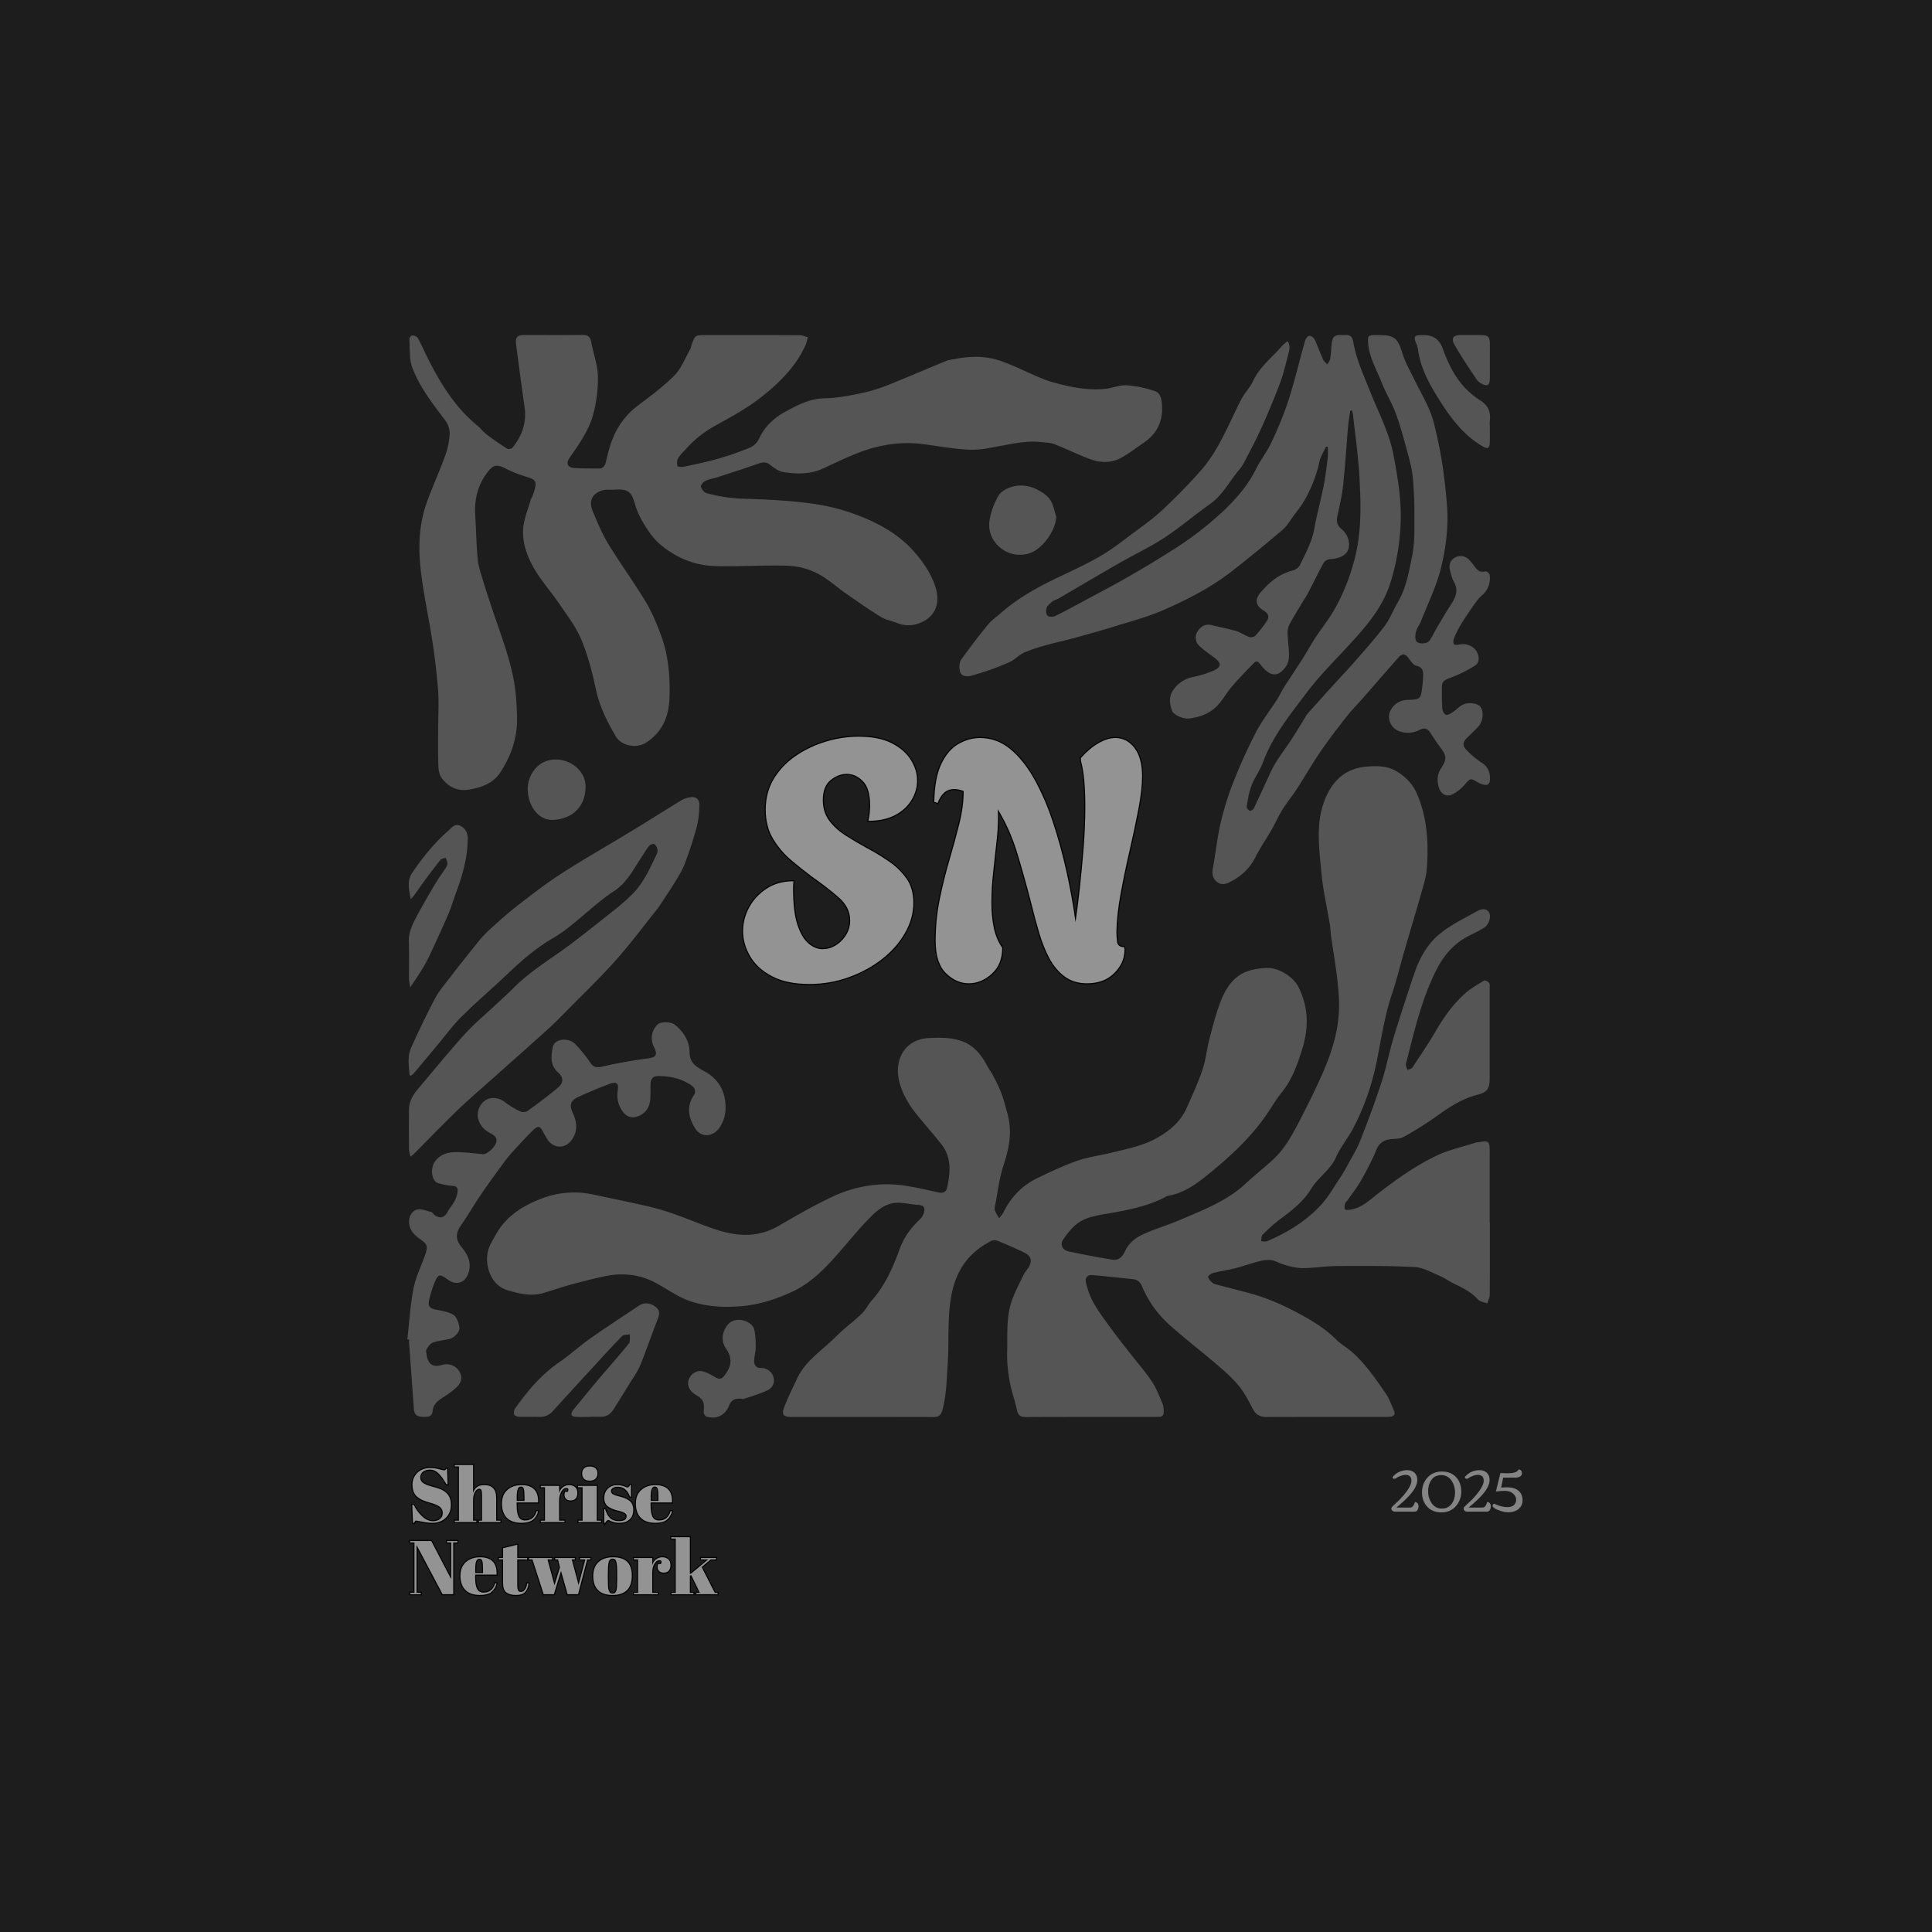 <svg xmlns="http://www.w3.org/2000/svg" version="1.1" xmlns:xlink="http://www.w3.org/1999/xlink" width="1500" height="1500" viewBox="0 0 1500 1500"><rect width="1500" height="1500" x="0" y="0" id="background" stroke="transparent" fill="#1d1d1d"></rect><svg xml:space="preserve" width="1000" height="1000" data-version="2" data-id="lg_N0FqQDGMEjMeksYB1i" viewBox="0 0 540 610" x="250" y="250"><rect width="100%" height="100%" fill="transparent"></rect><path fill="none" stroke="#000000" d="M17.608 567.96q1.8 0 3.19-.98 1.39-.97 1.39-2.93 0-1.96-1.5-3.01-1.49-1.04-4.25-1.81-2.75-.78-3.99-1.35-1.24-.58-2.36-1.52-2.23-1.87-2.23-5.79 0-3.21 2.28-5.51 2.29-2.3 6.25-2.3 1.91 0 3.98.55 2.07.56 2.57.56.51 0 .9-.72h.4l.25 7.27h-.58q-1.72-3.13-3.61-5.02-1.89-1.89-4.11-1.89-2.21 0-3.44 1.03-1.22 1.02-1.22 2.73t1.46 2.63q1.46.92 3.58 1.5 2.12.57 2.79.79.67.21 1.66.59.99.38 1.62.79.63.42 1.33 1.05.7.63 1.1 1.38.97 1.73.97 4.11 0 3.89-2.43 6.24-2.43 2.36-6.39 2.36-2.05 0-4.7-.54-2.65-.54-2.93-.54-.51 0-.98 1.08h-.5l-.36-8.57h.61q1.59 3.14 4.05 5.48 2.47 2.34 5.2 2.34ZM27.868 542v-.65h8.68v13.18q.58-1.66 1.76-2.67 1.19-1 3.6-1 5.58 0 5.58 6.01v10.83h2.02v.65h-10.19v-.65h1.48V556q0-2.16-.29-2.79-.29-.63-1.04-.63-1.16 0-2.04 1.52-.88 1.51-.88 3.67v9.93h1.55v.65h-10.23v-.65h1.98V542zm31.65 26.71q-4.65 0-6.97-2.39-2.32-2.4-2.32-6.66 0-4.27 2.61-6.54 2.61-2.26 6.64-2.26 8.17 0 7.85 8.2h-10.15v1.41q0 3.53.9 5.33.9 1.8 3.13 1.8 4.18 0 5.47-4.47l.65.11q-.68 2.59-2.47 4.03-1.78 1.44-5.34 1.44zm-2.31-12.13v1.76h3.71v-1.76q0-2.92-.34-3.98t-1.37-1.06q-1.02 0-1.51 1.13-.49 1.14-.49 3.91zm23.44-4.36q-1.33 0-2.34 1.73-1.01 1.73-1.01 4.11v9.64h2.56v.65h-11.23v-.65h1.98v-15.84h-1.98v-.64h8.67v3.45q.47-1.83 1.8-2.82 1.33-.99 3.03-.99 1.69 0 2.75.95t1.06 2.7q0 1.75-.79 2.68-.79.94-2.43.94-1.64 0-2.41-1.08-.78-1.08-.2-2.99h1.3q.9-1.84-.76-1.84Zm11.09-3.49q-1.91 0-2.72-.97-.81-.97-.81-2.41 0-1.44.88-2.38.88-.93 2.68-.93 1.8 0 2.74.84.94.85.94 2.41 0 1.57-.9 2.51-.9.93-2.81.93Zm-5.44 3.13v-.64h8.82v16.48h2.02v.65h-10.69v-.65h1.98v-15.84zm12.82 16.85h-.43v-6.44h.43q.93 3.13 2.52 4.39 1.58 1.26 3.96 1.26 3.67 0 3.67-2.34 0-1.01-.9-1.51-1.4-.79-3.6-1.23-2.45-.64-4.1-1.72-1.98-1.3-1.98-4.11 0-2.81 1.72-4.48 1.73-1.67 4.61-1.67 1.77 0 3.64.82.68.29 1.04.29t.61-.25q.26-.25.62-.94h.39v5.51h-.43q-1.84-4.68-5.69-4.68-1.69 0-2.52.6-.83.59-.83 1.49 0 .54.26.85.25.3.39.45.15.14.47.3.32.16.54.25.22.09.67.24.45.14.66.18 2.45.61 3.53 1.06 1.08.45 2.05 1.1 1.98 1.37 1.98 4.41t-1.8 4.61q-1.8 1.56-4.93 1.56-2.23 0-4.32-1.04-.43-.29-.68-.29-.8 0-1.55 1.33zm23.83 0q-4.64 0-6.97-2.39-2.32-2.4-2.32-6.66 0-4.27 2.61-6.54 2.61-2.26 6.64-2.26 8.18 0 7.85 8.2h-10.15v1.41q0 3.53.9 5.33.9 1.8 3.13 1.8 4.18 0 5.47-4.47l.65.11q-.68 2.59-2.46 4.03-1.79 1.44-5.35 1.44zm-2.3-12.13v1.76h3.7v-1.76q0-2.92-.34-3.98t-1.37-1.06q-1.02 0-1.51 1.13-.48 1.14-.48 3.91zm-91.52 21.43h-1.98v24.51h-5.04l-12.34-23.29v22.61h1.98v.68h-4.94v-.68h1.98v-23.83h-1.98v-.69h9.94l9.43 18.08v-17.39h-1.98v-.69h4.93zm10.73 24.87q-4.64 0-6.96-2.39-2.33-2.39-2.33-6.66t2.61-6.53q2.61-2.27 6.65-2.27 8.17 0 7.84 8.21h-10.15v1.4q0 3.53.9 5.33.9 1.8 3.13 1.8 4.18 0 5.48-4.47l.64.11q-.68 2.59-2.46 4.03-1.78 1.44-5.35 1.44zm-2.3-12.13v1.77h3.71v-1.77q0-2.91-.35-3.98-.34-1.06-1.36-1.06-1.03 0-1.52 1.14-.48 1.13-.48 3.9zm13.21 6.63v-11.34h-1.98v-.65h1.98v-4.65l6.7-1.65v6.3h4.68v.65h-4.68v12.13q0 1.69.34 2.48t1.42.79q1.08 0 1.89-1.08.81-1.08 1.06-2.95l.61.07q-.28 2.49-1.58 3.95-1.3 1.45-4.28 1.45-2.99 0-4.58-1.18-1.58-1.19-1.58-4.32Zm26.03-11.34h-1.33v-.65h9.28v.65h-1.47l3.24 12.13 3.2-12.13h-2.48v-.65h4.86v.65h-1.51l-4.32 16.48h-4.94l-3.13-11.05-3.38 11.05h-4.83l-5.32-16.48h-1.62v-.65h10.9v.65h-2.16l3.32 12.24 2.59-8.43zm28.01 9.39v-3.06q0-3.49-.38-5.09-.38-1.6-1.75-1.6-.79 0-1.28.45-.48.45-.7 1.49-.32 1.62-.32 4.93v2.81q0 3.92.23 4.72.24.79.49 1.29.39.87 1.55.87 1.4 0 1.83-1.62.33-1.16.33-5.19Zm-2.24 7.45q-4.5 0-6.8-2.3t-2.3-6.61q0-4.3 2.46-6.62 2.47-2.32 6.93-2.32 4.47 0 6.66 2.14 2.2 2.14 2.2 6.53 0 9.18-9.15 9.18zm22.18-16.48q-1.33 0-2.34 1.72-1.01 1.73-1.01 4.11v9.65h2.56v.64h-11.23v-.64h1.98v-15.84h-1.98v-.65h8.67v3.45q.47-1.83 1.8-2.82 1.33-.99 3.03-.99 1.69 0 2.75.95 1.06.96 1.06 2.7 0 1.75-.79 2.68-.79.94-2.43.94-1.64 0-2.41-1.08-.78-1.08-.2-2.99h1.3q.9-1.83-.76-1.83Zm27.58 16.12h-10.01v-.64h1.65l-4.06-8.36-.69.18v8.18h1.66v.64h-10.33v-.64h1.98v-25.71h-2.13v-.65h8.82v17.46l.58-.21 8.1-6.73h-3.39v-.65h7.1v.65h-2.52l-4.29 3.63 6.23 12.21h1.3z" paint-order="stroke"></path><path fill="#939393" d="M17.608 567.96q1.8 0 3.19-.98 1.39-.97 1.39-2.93 0-1.96-1.5-3.01-1.49-1.04-4.25-1.81-2.75-.78-3.99-1.35-1.24-.58-2.36-1.52-2.23-1.87-2.23-5.79 0-3.21 2.28-5.51 2.29-2.3 6.25-2.3 1.91 0 3.98.55 2.07.56 2.57.56.51 0 .9-.72h.4l.25 7.27h-.58q-1.72-3.13-3.61-5.02-1.89-1.89-4.11-1.89-2.21 0-3.44 1.03-1.22 1.02-1.22 2.73t1.46 2.63q1.46.92 3.58 1.5 2.12.57 2.79.79.67.21 1.66.59.99.38 1.62.79.63.42 1.33 1.05.7.63 1.1 1.38.97 1.73.97 4.11 0 3.89-2.43 6.24-2.43 2.36-6.39 2.36-2.05 0-4.7-.54-2.65-.54-2.93-.54-.51 0-.98 1.08h-.5l-.36-8.57h.61q1.59 3.14 4.05 5.48 2.47 2.34 5.2 2.34" paint-order="stroke"></path><rect width="18.29" height="25.95" x="-9.14" y="-12.97" fill="none" rx="0" ry="0" transform="translate(17.4 556.24)"></rect><path fill="#939393" d="M27.868 542v-.65h8.68v13.18q.58-1.66 1.76-2.67 1.19-1 3.6-1 5.58 0 5.58 6.01v10.83h2.02v.65h-10.19v-.65h1.48V556q0-2.16-.29-2.79-.29-.63-1.04-.63-1.16 0-2.04 1.52-.88 1.51-.88 3.67v9.93h1.55v.65h-10.23v-.65h1.98V542z" paint-order="stroke"></path><rect width="21.64" height="27" x="-10.82" y="-13.5" fill="none" rx="0" ry="0" transform="translate(39.19 555.35)"></rect><path fill="#939393" d="M59.518 568.71q-4.65 0-6.97-2.39-2.32-2.4-2.32-6.66 0-4.27 2.61-6.54 2.61-2.26 6.64-2.26 8.17 0 7.85 8.2h-10.15v1.41q0 3.53.9 5.33.9 1.8 3.13 1.8 4.18 0 5.47-4.47l.65.11q-.68 2.59-2.47 4.03-1.78 1.44-5.34 1.44m-2.31-12.13v1.76h3.71v-1.76q0-2.92-.34-3.98t-1.37-1.06q-1.02 0-1.51 1.13-.49 1.14-.49 3.91" paint-order="stroke"></path><rect width="17.2" height="17.85" x="-8.6" y="-8.93" fill="none" rx="0" ry="0" transform="translate(59.33 560.28)"></rect><path fill="#939393" d="M80.648 552.22q-1.33 0-2.34 1.73-1.01 1.73-1.01 4.11v9.64h2.56v.65h-11.23v-.65h1.98v-15.84h-1.98v-.64h8.67v3.45q.47-1.83 1.8-2.82 1.33-.99 3.03-.99 1.69 0 2.75.95t1.06 2.7q0 1.75-.79 2.68-.79.94-2.43.94-1.64 0-2.41-1.08-.78-1.08-.2-2.99h1.3q.9-1.84-.76-1.84" paint-order="stroke"></path><rect width="17.31" height="17.49" x="-8.65" y="-8.74" fill="none" rx="0" ry="0" transform="translate(77.78 560.1)"></rect><path fill="#939393" d="M91.738 548.73q-1.91 0-2.72-.97-.81-.97-.81-2.41 0-1.44.88-2.38.88-.93 2.68-.93 1.8 0 2.74.84.94.85.94 2.41 0 1.57-.9 2.51-.9.93-2.81.93m-5.44 3.13v-.64h8.82v16.48h2.02v.65h-10.69v-.65h1.98v-15.84z" paint-order="stroke"></path><rect width="10.84" height="26.31" x="-5.42" y="-13.15" fill="none" rx="0" ry="0" transform="translate(92.22 555.7)"></rect><path fill="#939393" d="M99.118 568.71h-.43v-6.44h.43q.93 3.13 2.52 4.39 1.58 1.26 3.96 1.26 3.67 0 3.67-2.34 0-1.01-.9-1.51-1.4-.79-3.6-1.23-2.45-.64-4.1-1.72-1.98-1.3-1.98-4.11 0-2.81 1.72-4.48 1.73-1.67 4.61-1.67 1.77 0 3.64.82.68.29 1.04.29t.61-.25q.26-.25.62-.94h.39v5.51h-.43q-1.84-4.68-5.69-4.68-1.69 0-2.52.6-.83.59-.83 1.49 0 .54.26.85.25.3.39.45.15.14.47.3.32.16.54.25.22.09.67.24.45.14.66.18 2.45.61 3.53 1.06 1.08.45 2.05 1.1 1.98 1.37 1.98 4.41t-1.8 4.61q-1.8 1.56-4.93 1.56-2.23 0-4.32-1.04-.43-.29-.68-.29-.8 0-1.55 1.33" paint-order="stroke"></path><rect width="13.71" height="17.93" x="-6.86" y="-8.96" fill="none" rx="0" ry="0" transform="translate(106.04 560.25)"></rect><path fill="#939393" d="M122.948 568.71q-4.64 0-6.97-2.39-2.32-2.4-2.32-6.66 0-4.27 2.61-6.54 2.61-2.26 6.64-2.26 8.18 0 7.85 8.2h-10.15v1.41q0 3.53.9 5.33.9 1.8 3.13 1.8 4.18 0 5.47-4.47l.65.11q-.68 2.59-2.46 4.03-1.79 1.44-5.35 1.44m-2.3-12.13v1.76h3.7v-1.76q0-2.92-.34-3.98t-1.37-1.06q-1.02 0-1.51 1.13-.48 1.14-.48 3.91" paint-order="stroke"></path><rect width="17.2" height="17.85" x="-8.6" y="-8.93" fill="none" rx="0" ry="0" transform="translate(122.76 560.28)"></rect><path fill="#939393" d="M29.128 578.01h-1.98v24.51h-5.04l-12.34-23.29v22.61h1.98v.68h-4.94v-.68h1.98v-23.83h-1.98v-.69h9.94l9.43 18.08v-17.39h-1.98v-.69h4.93z" paint-order="stroke"></path><rect width="22.32" height="25.2" x="-11.16" y="-12.6" fill="none" rx="0" ry="0" transform="translate(18.47 590.42)"></rect><path fill="#939393" d="M39.858 602.88q-4.64 0-6.96-2.39-2.33-2.39-2.33-6.66t2.61-6.53q2.61-2.27 6.65-2.27 8.17 0 7.84 8.21h-10.15v1.4q0 3.53.9 5.33.9 1.8 3.13 1.8 4.18 0 5.48-4.47l.64.11q-.68 2.59-2.46 4.03-1.78 1.44-5.35 1.44m-2.3-12.13v1.77h3.71v-1.77q0-2.91-.35-3.98-.34-1.06-1.36-1.06-1.03 0-1.52 1.14-.48 1.13-.48 3.9" paint-order="stroke"></path><rect width="17.2" height="17.85" x="-8.6" y="-8.93" fill="none" rx="0" ry="0" transform="translate(39.67 594.46)"></rect><path fill="#939393" d="M50.768 597.38v-11.34h-1.98v-.65h1.98v-4.65l6.7-1.65v6.3h4.68v.65h-4.68v12.13q0 1.69.34 2.48t1.42.79q1.08 0 1.89-1.08.81-1.08 1.06-2.95l.61.07q-.28 2.49-1.58 3.95-1.3 1.45-4.28 1.45-2.99 0-4.58-1.18-1.58-1.19-1.58-4.32" paint-order="stroke"></path><rect width="14" height="23.79" x="-7" y="-11.89" fill="none" rx="0" ry="0" transform="translate(56.29 591.49)"></rect><path fill="#939393" d="M76.798 586.04h-1.33v-.65h9.28v.65h-1.47l3.24 12.13 3.2-12.13h-2.48v-.65h4.86v.65h-1.51l-4.32 16.48h-4.94l-3.13-11.05-3.38 11.05h-4.83l-5.32-16.48h-1.62v-.65h10.9v.65h-2.16l3.32 12.24 2.59-8.43z" paint-order="stroke"></path><rect width="29.05" height="17.13" x="-14.53" y="-8.56" fill="none" rx="0" ry="0" transform="translate(78.07 594.46)"></rect><path fill="#939393" d="M104.808 595.43v-3.06q0-3.49-.38-5.09-.38-1.6-1.75-1.6-.79 0-1.28.45-.48.45-.7 1.49-.32 1.62-.32 4.93v2.81q0 3.92.23 4.72.24.79.49 1.29.39.87 1.55.87 1.4 0 1.83-1.62.33-1.16.33-5.19m-2.24 7.45q-4.5 0-6.8-2.3t-2.3-6.61q0-4.3 2.46-6.62 2.47-2.32 6.93-2.32 4.47 0 6.66 2.14 2.2 2.14 2.2 6.53 0 9.18-9.15 9.18" paint-order="stroke"></path><rect width="18.25" height="17.85" x="-9.13" y="-8.93" fill="none" rx="0" ry="0" transform="translate(103.1 594.46)"></rect><path fill="#939393" d="M124.748 586.4q-1.33 0-2.34 1.72-1.01 1.73-1.01 4.11v9.65h2.56v.64h-11.23v-.64h1.98v-15.84h-1.98v-.65h8.67v3.45q.47-1.83 1.8-2.82 1.33-.99 3.03-.99 1.69 0 2.75.95 1.06.96 1.06 2.7 0 1.75-.79 2.68-.79.94-2.43.94-1.64 0-2.41-1.08-.78-1.08-.2-2.99h1.3q.9-1.83-.76-1.83" paint-order="stroke"></path><rect width="17.31" height="17.49" x="-8.65" y="-8.74" fill="none" rx="0" ry="0" transform="translate(121.88 594.27)"></rect><path fill="#939393" d="M152.328 602.52h-10.01v-.64h1.65l-4.06-8.36-.69.18v8.18h1.66v.64h-10.33v-.64h1.98v-25.71h-2.13v-.65h8.82v17.46l.58-.21 8.1-6.73h-3.39v-.65h7.1v.65h-2.52l-4.29 3.63 6.23 12.21h1.3z" paint-order="stroke"></path><rect width="21.93" height="27" x="-10.96" y="-13.5" fill="none" rx="0" ry="0" transform="translate(141.86 589.52)"></rect><path fill="#848484" d="M480.958 548.82q0-2.82-2.79-2.82-1.11 0-2.42.5-1.31.49-2.22 1.19-.29.17-.64.17-.35 0-.6-.17t-.25-.52q0-.35.51-.73 1.81-1.93 4.6-2.5.85-.17 1.78-.17 2.22 0 3.51 1.24 1.3 1.24 1.3 3.39 0 3.03-3.21 6.76-2.46 2.85-6.71 6.33h3.73q2.08 0 2.66-.01l.29-.01q1.13 0 1.85-1.84.21-.54.21-.75v-.01q.8 0 1.28.55.48.54.48 1.5 0 .97-.48 1.73-.49.77-1.28.77h-9.38q-.75 0-1.24-.41-.5-.4-.5-1.14 0-.35.44-.82.43-.47 1.37-1.31 4.46-3.96 6.6-7.67 1.11-1.92 1.11-3.25"></path><rect width="12.88" height="19.65" x="-6.44" y="-9.82" fill="none" rx="0" ry="0" transform="translate(478.38 554.1)"></rect><path fill="#848484" d="M495.368 561.97q2.11 0 3.48-1.08 1.37-1.07 2.06-2.8.7-1.73.7-3.7 0-3.31-1.76-5.79-1.75-2.48-4.78-2.48-3.02 0-4.62 2.22t-1.6 5.43q0 3.2 1.74 5.7 1.75 2.5 4.78 2.5m-.22 1.79q-4.45 0-6.92-2.91-2.27-2.67-2.27-6.55t2.37-6.77q1.6-1.94 4.17-2.73 1.29-.39 2.83-.39 3.03 0 5.1 1.29 2.06 1.29 3.1 3.45 1.04 2.15 1.04 4.63 0 3.95-2.38 6.83-2.61 3.15-7.04 3.15"></path><rect width="18.61" height="19.35" x="-9.3" y="-9.68" fill="none" rx="0" ry="0" transform="translate(495.76 554.59)"></rect><path fill="#848484" d="M515.198 548.82q0-2.82-2.8-2.82-1.1 0-2.41.5-1.32.49-2.23 1.19-.29.17-.64.17-.35 0-.6-.17t-.25-.52q0-.35.52-.73 1.8-1.93 4.6-2.5.84-.17 1.78-.17 2.21 0 3.51 1.24 1.3 1.24 1.3 3.39 0 3.03-3.22 6.76-2.45 2.85-6.71 6.33h3.73q2.09 0 2.67-.01l.29-.01q1.13 0 1.84-1.84.21-.54.21-.75v-.01q.81 0 1.29.55.48.54.48 1.5 0 .97-.49 1.73-.48.77-1.28.77h-9.37q-.75 0-1.24-.41-.5-.4-.5-1.14 0-.35.44-.82.43-.47 1.37-1.31 4.45-3.96 6.6-7.67 1.11-1.92 1.11-3.25"></path><rect width="12.88" height="19.65" x="-6.44" y="-9.82" fill="none" rx="0" ry="0" transform="translate(512.62 554.1)"></rect><path fill="#848484" d="M532.648 561.14q-.93 1.29-2.46 1.93-1.53.65-3.3.65-1.76 0-3.67-.63-1.9-.62-2.67-1.15-.78-.53-.98-.8-.2-.27-.2-.56 0-.29.25-.58.25-.3.5-.3.26 0 1.11.42.85.42 2.31.79 1.45.37 2.88.37 2.07 0 3.1-.99 1.04-1 1.04-2.54t-1.43-2.86q-1.42-1.32-4-1.32-1.93 0-4.16.33l2.13-8.77 3.15.12q4.84 0 5.35-1.77l.25-.01q.65 0 1.04.49.4.5.4 1.21 0 1.12-.91 1.64-.91.51-2.27.51h-5.7l-.96 4.72q1.64-.15 2.97-.15 3.28 0 5.23 1.61 1.94 1.61 1.94 4.64 0 1.72-.94 3"></path><rect width="14.22" height="20.25" x="-7.11" y="-10.13" fill="none" rx="0" ry="0" transform="translate(526.98 554.1)"></rect><path fill="none" stroke="#000000" d="M195.788 313.51q-10.72 0-17.68-3.68-6.96-3.68-10.32-9.44-3.36-5.76-3.36-11.84 0-5.92 2.88-11.28 2.88-5.36 8.24-8.88 5.36-3.52 12.72-3.52-.16 1.44-.16 2.64v1.2q0 10.72 2.08 16.88 2.08 6.16 5.28 8.8 3.2 2.64 6.56 2.64 5.12 0 9.12-4.08 4-4.08 4-9.52 0-6.08-5.2-10.72-5.2-4.64-13.2-10.24-4.48-3.36-9.52-7.6-5.04-4.24-8.56-10.08-3.52-5.84-3.52-13.84 0-8.32 3.92-14.72t10.4-10.8q6.48-4.4 14.24-6.72 7.76-2.32 15.44-2.32 9.44 0 15.52 3.04t9.12 7.84q3.04 4.8 3.04 9.92 0 4.8-2.64 9.2-2.64 4.4-7.76 7.12-5.12 2.72-12.64 2.72.48-2.24.64-4.08.16-1.84.16-3.28 0-8-3.44-11.44-3.44-3.44-7.6-3.44-4 0-7.68 2.96-3.68 2.96-3.68 9.52 0 5.6 2.96 9.6t7.68 7.04q4.72 3.04 10 5.92 5.44 2.88 10.48 6.32 5.04 3.44 8.4 8.08 3.36 4.64 3.36 11.68 0 7.36-4 14.32t-10.88 12.32q-6.88 5.36-15.76 8.56-8.88 3.2-18.64 3.2Zm75.52-.32q-5.92 0-10.8-4.8-4.88-4.8-4.88-15.2 0-10.4 2-20.08 2-9.68 4.64-18.64 2.64-8.96 4.64-17.04 2-8.08 2-15.28-2.4-.96-4.48-.96-2.88 0-4.8 1.76t-3.04 4.8l-1.6-.48q.16-11.2 3.28-17.84 3.12-6.64 8.08-9.52t10.24-2.88q8 0 14.32 5.2t11.36 14.16q5.04 8.96 8.8 20.24 3.76 11.28 6.48 23.52 2.72 12.24 4.32 24.08.96-6.4 2-15.68t1.84-19.52q.8-10.24.8-19.52 0-6.72-.48-12.24-.48-5.52-1.6-9.52v-1.28q4.16-4.64 8.4-7.04 4.24-2.4 7.92-2.4 5.44 0 9.04 4.72 3.6 4.72 3.6 13.36 0 6.4-1.76 15.6t-4.16 19.6q-2.4 10.4-4.24 20.4-1.84 10-2 18 0 2.24.32 4.8.32 2.56 3.36 2.56.16.64.16.96v.64q-.16 6.08-4.96 10.8-4.8 4.72-12.8 4.72-6.24 0-10.56-3.2t-7.2-8.56q-2.88-5.36-4.88-12.16t-3.76-14q-3.2-12.48-6.64-23.76-3.44-11.28-9.2-20.72.32 6.4-.48 14t-1.68 15.36q-.88 7.76-.88 14.96 0 6.4 1.12 11.76 1.12 5.36 4 9.52 0 7.84-4.96 12.32t-10.88 4.48Z" paint-order="stroke"></path><path fill="#939393" d="M195.788 313.51q-10.72 0-17.68-3.68-6.96-3.68-10.32-9.44-3.36-5.76-3.36-11.84 0-5.92 2.88-11.28 2.88-5.36 8.24-8.88 5.36-3.52 12.72-3.52-.16 1.44-.16 2.64v1.2q0 10.72 2.08 16.88 2.08 6.16 5.28 8.8 3.2 2.64 6.56 2.64 5.12 0 9.12-4.08 4-4.08 4-9.52 0-6.08-5.2-10.72-5.2-4.64-13.2-10.24-4.48-3.36-9.52-7.6-5.04-4.24-8.56-10.08-3.52-5.84-3.52-13.84 0-8.32 3.92-14.72t10.4-10.8q6.48-4.4 14.24-6.72 7.76-2.32 15.44-2.32 9.44 0 15.52 3.04t9.12 7.84q3.04 4.8 3.04 9.92 0 4.8-2.64 9.2-2.64 4.4-7.76 7.12-5.12 2.72-12.64 2.72.48-2.24.64-4.08.16-1.84.16-3.28 0-8-3.44-11.44-3.44-3.44-7.6-3.44-4 0-7.68 2.96-3.68 2.96-3.68 9.52 0 5.6 2.96 9.6t7.68 7.04q4.72 3.04 10 5.92 5.44 2.88 10.48 6.32 5.04 3.44 8.4 8.08 3.36 4.64 3.36 11.68 0 7.36-4 14.32t-10.88 12.32q-6.88 5.36-15.76 8.56-8.88 3.2-18.64 3.2" paint-order="stroke"></path><rect width="82.4" height="117.12" x="-41.2" y="-58.56" fill="none" rx="0" ry="0" transform="translate(206.13 255.45)"></rect><path fill="#939393" d="M271.308 313.19q-5.92 0-10.8-4.8-4.88-4.8-4.88-15.2 0-10.4 2-20.08 2-9.68 4.64-18.64 2.64-8.96 4.64-17.04 2-8.08 2-15.28-2.4-.96-4.48-.96-2.88 0-4.8 1.76t-3.04 4.8l-1.6-.48q.16-11.2 3.28-17.84 3.12-6.64 8.08-9.52t10.24-2.88q8 0 14.32 5.2t11.36 14.16q5.04 8.96 8.8 20.24 3.76 11.28 6.48 23.52 2.72 12.24 4.32 24.08.96-6.4 2-15.68t1.84-19.52q.8-10.24.8-19.52 0-6.72-.48-12.24-.48-5.52-1.6-9.52v-1.28q4.16-4.64 8.4-7.04 4.24-2.4 7.92-2.4 5.44 0 9.04 4.72 3.6 4.72 3.6 13.36 0 6.4-1.76 15.6t-4.16 19.6q-2.4 10.4-4.24 20.4-1.84 10-2 18 0 2.24.32 4.8.32 2.56 3.36 2.56.16.64.16.96v.64q-.16 6.08-4.96 10.8-4.8 4.72-12.8 4.72-6.24 0-10.56-3.2t-7.2-8.56q-2.88-5.36-4.88-12.16t-3.76-14q-3.2-12.48-6.64-23.76-3.44-11.28-9.2-20.72.32 6.4-.48 14t-1.68 15.36q-.88 7.76-.88 14.96 0 6.4 1.12 11.76 1.12 5.36 4 9.52 0 7.84-4.96 12.32t-10.88 4.48" paint-order="stroke"></path><rect width="98.4" height="116.16" x="-49.2" y="-58.08" fill="none" rx="0" ry="0" transform="translate(304.69 255.61)"></rect><path fill="#555555" d="M518.103 426.62c0 11.363.034 22.725-.057 34.088-.011 1.376-.762 2.741-1.171 4.117-1.49-.603-3.413-.819-4.402-1.9-3.173-3.457-7.143-5.493-11.26-7.438-2.343-1.103-4.448-2.73-6.825-3.72-3.867-1.626-7.814-3.957-11.829-4.173-12.159-.66-24.363-.558-36.544-.512-4.982.023-9.964.773-14.957.99-5.096.216-9.827-1.172-14.502-3.23-1.831-.808-4.322-.763-6.347-.32-4.3.945-8.462 2.526-12.727 3.629-3.458.887-7.03 1.365-10.498 2.24-.922.228-2.412 1.411-2.31 1.877.217 1.024 1.172 1.99 2.025 2.742.603.523 1.524.75 2.343.966 4.993 1.32 10.01 2.57 15.003 3.913 8.792 2.366 17.038 6.074 24.988 10.441 5.858 3.22 11.477 6.79 16.276 11.568 2.116 2.104 4.812 3.605 7.098 5.573 6.676 5.732 11.533 13 16.48 20.143 1.639 2.366 2.571 5.232 3.766 7.905.887 1.98-.069 2.832-1.99 2.957q-1.275.08-2.56.08c-18.46 0-36.931-.034-55.391.046-3.151.01-5.335-.83-6.87-3.81-1.98-3.845-4.015-7.803-6.756-11.102-3.174-3.821-7.007-7.143-10.806-10.384-7.29-6.245-14.957-12.068-22.077-18.494a51.183 51.183 0 0 1-12.852-18.142c-.82-1.945-2.105-3.128-4.186-3.344-6.472-.682-12.955-1.376-19.438-1.968-2.24-.204-3.367 1.536-2.957 3.253a37.534 37.534 0 0 0 3.503 9.691c2.343 4.186 5.266 8.053 8.098 11.943 3.003 4.117 6.176 8.11 9.304 12.136 3.47 4.458 7.234 8.724 10.362 13.41 2.172 3.264 3.571 7.063 5.13 10.703.466 1.08.398 2.411.466 3.628.102 1.672-.808 2.411-2.423 2.411l-2.56.023c-20.074 0-40.15-.034-60.224.057-2.514 0-3.731-.682-4.277-3.287-.967-4.618-2.673-9.088-3.48-13.717-.797-4.538-1.32-9.213-1.183-13.808.239-8.474-.58-17.13 2.57-25.273 1.513-3.913 3.458-7.666 5.323-11.442.614-1.263 1.638-2.32 2.366-3.526 1.615-2.685 1.092-5.221-1.717-6.62-4.311-2.138-8.758-4.038-13.217-5.87a3.98 3.98 0 0 0-2.957.194c-10.476 5.335-16.481 13.729-18.722 25.421-2.127 11.101-1.035 22.248-1.831 33.36-.512 7.166-.557 14.32-2.491 21.326-.648 2.343-1.718 3.242-4.129 3.242-22.532-.057-45.075-.023-67.607-.046-3.321 0-4.47-1.137-3.367-4.128 1.763-4.743 4.095-9.281 6.21-13.9 3.947-8.575 11.943-13.466 18.29-19.836 3.913-3.935 8.45-7.245 12.477-11.078 1.797-1.717 2.867-4.186 4.55-6.062 6.438-7.177 10.18-15.776 13.41-24.682 2.002-5.516 5.403-10.02 9.656-14.035 1.138-1.08 2.036-3.049 1.99-4.584-.056-2.195-2.274-2.025-3.98-2.195-2.707-.273-5.391-.853-8.098-.933-6.29-.182-10.59 3.765-14.525 7.86-4.959 5.163-9.497 10.737-14.217 16.14-6.256 7.176-13.012 14.058-21.622 18.061-7.712 3.583-15.924 6.279-24.693 6.95-7.996.614-15.617.25-23.374-2.275-6.392-2.082-11.522-6.12-17.3-9.088-7.552-3.878-15.332-4.538-23.419-2.866-5.437 1.114-10.817 2.513-16.174 3.97-4.436 1.205-8.792 2.74-13.216 4.026-5.721 1.672-11.34.25-16.72-1.32-9.065-2.638-11.977-14.558-8.098-21.883 1.057-1.99 2.127-3.981 3.31-5.903 5.095-8.224 13.114-12.842 21.724-16.004a42.88 42.88 0 0 1 24.022-1.478c8.382 1.82 16.8 3.492 25.159 5.425q6.347 1.479 12.489 3.629c6.562 2.308 12.966 5.084 19.563 7.29 10.157 3.401 20.223 4.163 30.061-1.547 8.247-4.788 16.515-9.577 25.126-13.66 10.862-5.14 22.475-7.21 34.497-5.47 5.482.796 10.885 2.138 16.31 3.286 2.059.433 3.515-.318 3.936-2.24 1.57-7.268 2.229-14.502-2.867-20.837-3.787-4.71-7.757-9.259-11.567-13.934-3.73-4.583-6.722-9.747-8.178-15.377-2.605-10.043 2.252-20.144 13.774-20.735 4.618-.239 8.997-.398 13.672.773 7.154 1.797 11.01 6.46 14.172 12.387.887 1.66 2.07 3.173 2.923 4.845 1.399 2.741 2.81 5.494 3.878 8.371 1.115 2.969 1.843 6.085 2.719 9.156 2.377 8.349.99 16.288-1.718 24.409-2.15 6.483-2.9 13.433-4.231 20.189-.102.534-.091 1.194.125 1.683.557 1.217 1.274 2.355 1.922 3.526.683-.921 1.524-1.774 2.036-2.787 3.56-7.188 8.838-12.738 16.038-16.219 6.255-3.025 12.58-6.028 19.13-8.303 5.301-1.842 11.01-2.49 16.493-3.856 7.223-1.797 14.581-3.219 21.178-6.95 5.96-3.366 11.056-7.643 13.91-14.023 2.685-6.006 5.426-12.023 7.553-18.244 1.547-4.516 1.956-9.407 3.162-14.058 1.536-5.915 3.014-11.886 5.164-17.596 4.379-11.567 10.475-16.333 22.68-16.504 4.754-.068 11.772 3.754 14.445 9.031 4.765 9.418 4.845 19.165 1.956 28.708-2.24 7.393-4.811 14.923-9.884 21.179-2.116 2.616-3.913 5.505-5.744 8.337-7.802 12.068-18.255 21.713-29.277 30.63-5.414 4.379-11.26 8.678-18.562 9.94-1.07.183-2.047.933-3.07 1.423-7.917 3.753-16.414 5.448-24.955 6.915-4.948.853-10.078 1.501-14.252 4.197-3.117 2.002-5.619 5.255-7.746 8.383-1.524 2.24-.148 4.879 2.548 5.448 6.995 1.478 14.035 2.843 21.099 3.97 2.775.443 4.629-1.593 5.687-3.925 1.751-3.856 4.88-6.403 8.428-8.041 5.8-2.673 12-4.459 17.868-6.984 10.92-4.686 22.123-8.906 31.04-17.266 4.06-3.798 8.462-7.233 12.568-10.975 5.437-4.948 8.997-11.283 12.33-17.687 3.821-7.359 7.54-14.786 10.919-22.361 5.118-11.488 8.815-23.283 8.212-36.192-.467-9.941-2.24-19.655-3.697-29.448-.295-1.956-.284-3.97-.614-5.926-1.353-8.28-3.298-16.492-4.038-24.829-1-11.351-2.764-22.93 1.581-33.997 3.47-8.86 9.395-14.968 19.689-15.9 4.868-.444 9.747-.342 13.785 1.887 4.288 2.378 8.076 6.029 10.157 10.794 4.993 11.408 5.641 23.476 4.743 35.646-.273 3.731-1.433 7.428-2.468 11.056-2.696 9.531-5.573 19.029-8.337 28.537-1.923 6.609-3.526 13.33-5.721 19.848-3.538 10.441-5.028 21.292-7.246 32.018a118.29 118.29 0 0 1-11.192 31.665c-2.468 4.63-5.948 8.78-8.041 13.546-2.662 6.074-8.406 9.452-11.693 14.843-3.73 6.131-9.201 10.374-14.843 14.536a76.206 76.206 0 0 0-8.257 7.348c-.626.614-.467 2.013-.671 3.06.921 0 1.979.318 2.764-.012 9.6-4.038 18.38-9.452 25.489-17.06 3.492-3.731 6.04-8.36 8.917-12.649a80.755 80.755 0 0 0 3.89-6.562c2.013-3.708 4.288-7.325 5.823-11.227 3.595-9.122 7.04-18.312 10.09-27.627 2.262-6.904 3.605-14.115 5.697-21.076 2.787-9.293 5.892-18.483 8.872-27.718.262-.808.614-1.593.876-2.4 2.332-7.234 5.994-13.968 11.658-18.79 5.3-4.527 11.83-7.655 17.994-11.101 1.706-.956 4.265-1.957 5.869.489 1.171 1.786-.057 5.755-2.161 7.109-2.218 1.421-4.618 2.581-6.995 3.764-7.302 3.64-12.25 9.293-15.912 16.618-6.836 13.66-10.226 28.332-13.956 42.948-.16.637-.41 1.32-.33 1.945.102.762.5 1.49.773 2.23.785-.376 1.888-.547 2.31-1.172 3.866-5.858 7.802-11.681 11.328-17.744 3.685-6.324 7.939-12.181 13.319-17.095 2.752-2.513 6.096-4.39 9.304-6.347.443-.261 2.024.524 2.411 1.206.455.808.216 2.025.216 3.06v42.038c0 4.834-1.035 6.563-5.698 7.757-7.803 1.99-14.184 6.392-20.565 10.987a169.473 169.473 0 0 1-14.558 9.054c-1.285.74-3.06.808-4.63.887-3.753.194-6.608 1.229-8.223 5.187-1.99 4.89-4.481 9.6-7.063 14.206-1.831 3.253-4.174 6.222-6.301 9.304-.478.694-1.229 1.285-1.468 2.047-.261.82-.386 2.013.035 2.616.307.432 1.626.296 2.468.17 5.232-.761 8.94-4.367 12.83-7.392 8.746-6.813 17.766-13.24 27.707-18.05 5.96-2.89 12.636-4.3 18.994-6.37.353-.114.75-.057 1.126-.125 5.005-.888 5.346-.603 5.357 4.64v33.52Z"></path><path fill="#555555" d="M514.049 208.622a43.221 43.221 0 0 1-6.71-5.608c-2.378-2.343-2.219-3.947.136-6.267 1.751-1.729 3.571-3.4 5.22-5.22 2.241-2.48 2.64-7.052.956-9.27-1.32-1.73-5.755-2.4-8.497-.944-1.717.91-3.082 2.468-4.731 3.537-.967.625-2.343 1.444-3.208 1.16-.796-.262-1.546-1.843-1.626-2.889-.25-3.378-.193-6.79-.239-10.18-.045-2.809 1.638-3.571 4.106-4.447a63.694 63.694 0 0 0 11.51-5.71c1.889-1.137 2.241-3.332 1.41-5.596-1.239-3.378-5.151-5.323-8.996-4.401-.728.17-1.91.227-2.23-.171-.42-.523-.443-1.672-.17-2.366a38.672 38.672 0 0 1 2.753-5.892q2.593-4.344 5.505-8.485c1.547-2.195 3.025-4.56 5.016-6.3a10.578 10.578 0 0 0 3.742-9.85c-.08-.649-1.433-1.764-1.911-1.627-2.662.74-4.072-.683-5.414-2.548a25.023 25.023 0 0 0-2.514-3.07 5.46 5.46 0 0 0-6.779-.797c-2.195 1.422-2.786 3.515-2.127 5.949.5 1.82.865 3.764 1.797 5.368 2.491 4.3.671 7.734-1.649 11.283-2.172 3.31-4.163 6.745-6.187 10.146-1.297 2.184-2.32 4.538-3.8 6.585-1.057 1.456-5.265 1.638-6.141.16-.694-1.172-.5-3.151-.125-4.607.443-1.695 1.672-3.173 2.32-4.834 3.264-8.337 7.314-16.504 9.452-25.136 2.377-9.566 3.628-19.53 2.889-29.516q-.66-8.758-1.877-17.448c-.705-5.038-1.66-10.054-2.764-15.025-.932-4.208-1.842-8.496-3.48-12.454-2.15-5.232-5.05-10.157-7.53-15.253-1.9-3.901-4.129-7.734-5.391-11.84-2.263-7.405-3.742-8.85-11.397-8.872h-1.706c-3.173.057-3.446.512-3.207 3.776.5 6.87 4.06 12.682 6.471 18.858 1.843 4.732 4.573 9.122 6.381 13.865 1.945 5.096 3.424 10.385 4.857 15.65 1.353 4.994 2.9 10.033 3.412 15.14.74 7.325.82 14.74.796 22.11 0 5.187-.08 10.499-1.137 15.538-1.536 7.336-2.73 14.865-6.677 21.52-2.206 3.719-3.742 7.904-6.312 11.34-4.345 5.788-9.202 11.191-13.967 16.65-3.777 4.323-7.746 8.474-11.602 12.717q-5.528 6.096-10.987 12.238c-.432.49-.717 1.104-1.058 1.66-2.116 3.424-4.152 6.893-6.358 10.249-2.309 3.526-4.845 6.915-7.143 10.453a50.046 50.046 0 0 0-3.196 5.982c-2.56 5.46-5.016 10.965-7.62 16.402-.285.602-1.502 1.342-1.923 1.16-.682-.296-1.57-1.388-1.467-1.98.569-3.32 1.046-6.744 2.252-9.86 1.49-3.856 4.05-7.291 5.482-11.159 4.652-12.534 13.012-22.77 20.872-33.177 6.801-9.009 15.081-16.902 22.634-25.353 6.904-7.723 13.296-15.65 16.64-25.853a106.916 106.916 0 0 0 4.993-28.083c.58-11.055-1.251-21.963-3.31-32.893-2.047-10.885-7.234-20.45-11.192-30.471-3.025-7.632-6.494-15.025-7.87-23.18-.376-2.184-1.218-3.504-3.663-3.31-2.514.193-5.698-.922-6.38 2.923-.478 2.684-.433 5.448-.842 8.155-.148.99-.922 1.888-1.4 2.832-.693-.773-1.626-1.444-2.035-2.354-1.434-3.174-2.57-6.483-4.072-9.611-.387-.796-1.831-1.706-2.57-1.547-.786.17-1.639 1.456-1.912 2.411-2.673 9.452-4.913 19.029-7.916 28.367a171.747 171.747 0 0 1-8.121 19.927c-2.013 4.31-5.084 8.11-7.188 12.386-3.788 7.69-9.225 13.922-15.378 19.768a160.373 160.373 0 0 1-24.659 18.938 539.128 539.128 0 0 1-21.599 12.955c-6.881 3.936-13.922 7.598-20.905 11.351-4.163 2.241-8.303 4.527-12.569 6.563-1 .478-2.923.49-3.583-.16-.716-.682-.875-2.547-.489-3.605.433-1.194 1.638-2.206 2.707-3.06.865-.682 2.06-.943 3.037-1.512 9.543-5.55 19.029-11.18 28.606-16.663 7.12-4.083 14.615-7.586 21.463-12.08 7.484-4.901 14.308-10.793 21.633-15.968 6.05-4.277 9.236-10.851 13.842-16.288.967-1.137 1.797-2.434 2.48-3.765 2.638-5.106 5.38-10.168 7.734-15.4a388.99 388.99 0 0 0 8.917-21.349c1.627-4.288 2.719-8.803 3.833-13.273.535-2.15 1.524-4.436-.08-7.075-1.034.899-1.887 1.467-2.536 2.218-4.743 5.437-10.634 9.895-13.82 16.697-1.455 3.105-4.037 5.664-5.618 8.724-5.949 11.533-10.487 23.908-19.222 33.792a275.25 275.25 0 0 1-18.176 18.608c-4.458 4.163-9.52 7.711-14.433 11.374-4.846 3.605-9.634 7.382-14.832 10.396-6.46 3.742-13.273 6.87-20.018 10.088-9.76 4.652-19.165 9.828-27.31 17.039-1.899 1.683-4.105 3.116-5.686 5.061a276.388 276.388 0 0 0-13.012 16.97c-.967 1.388-.955 4.015-.41 5.767.57 1.82 2.48 2.138 4.47 1.956q2.06-.569 4.13-1.194a119.427 119.427 0 0 0 14.114-5.187c1.047-.466 2.025-.967 2.946-1.649q1.251-.955 2.525-1.9a11.374 11.374 0 0 1 3.867-1.899q.148-.114.319-.182c2.98-1.137 6.05-2.059 9.122-2.9 4.174-1.138 8.405-2.048 12.58-3.185 6.449-1.774 12.898-3.549 19.278-5.54 7.723-2.41 15.617-4.47 22.987-7.7 11.59-5.084 22.885-10.896 32.894-18.8a727.936 727.936 0 0 0 23.419-19.154c2.366-2.036 3.958-4.97 5.88-7.519 1.195-1.58 2.446-3.116 3.503-4.788a62.557 62.557 0 0 0 8.122-20.064c.545-2.457 2.058-4.697 3.116-7.04l.842.08c0 1.705.17 3.434-.034 5.106-.546 4.493-1.07 9.008-1.945 13.456-1.32 6.665-3.174 13.216-4.345 19.904-1.115 6.392-4.163 11.92-6.904 17.596a5.346 5.346 0 0 1-3.22 2.457c-6.369 1.58-11.112 5.448-15.252 10.27-3.048 3.549-2.604 6.358 1.377 8.827 2.388 1.478 2.798 3.025 1.126 5.39a59.145 59.145 0 0 1-5.119 6.427c-.568.614-2.047.944-2.843.66-2.161-.762-4.106-2.195-6.279-2.855-3.753-1.126-7.632-1.786-11.42-2.775-3.07-.797-5.31.614-6.79 2.9a5.3 5.3 0 0 0 .729 6.836c2.183 2.16 4.8 3.878 7.279 5.732 3.39 2.548 3.276 4.527-.75 6.2a50.046 50.046 0 0 1-9.441 2.865 14.786 14.786 0 0 0-9.1 5.79c-2.445 3.184-2.126 6.779-.818 10.27.773 2.06 5.448 3.947 8.178 3.606 5.39-.694 10.27-2.57 13.887-6.767 2.31-2.685 4.095-5.824 6.392-8.52 2.946-3.446 6.12-6.71 9.282-9.963 2.365-2.446 2.502-2.377 4.663.364 4.197 5.311 8.121 5.38 11.727-.08.91-1.388 1.24-3.378 1.24-5.095 0-3.299-.558-6.597-.66-9.896a9.1 9.1 0 0 1 .773-4.379c1.729-3.344 3.753-6.528 5.687-9.77 1.115-1.865 2.354-3.663 3.355-5.585 2.457-4.674 4.71-9.452 7.28-14.058.5-.91 2.024-1.695 3.116-1.74 4.243-.194 7.507-1.763 8.485-4.482 1.092-3.036-.09-7.2-3.082-9.645-2.036-1.66-2.605-3.503-2.093-5.994 1.012-4.89 2.218-9.781 2.753-14.73 1-9.303 1.558-18.653 2.365-27.98.216-2.501.671-4.97 1.024-7.46l.842-.08c.17.682.41 1.365.489 2.059 1.058 9.872 2.502 19.722 3.037 29.629.67 12.409 1.023 24.807-1.934 37.17a98.954 98.954 0 0 1-8.064 21.94 73.931 73.931 0 0 1-4.106 7.052c-2.161 3.276-4.584 6.381-6.734 9.68-2.15 3.298-4.003 6.744-6.107 10.054-2.867 4.516-5.892 8.929-8.758 13.433-1.206 1.9-2.116 3.992-3.333 5.88-3.287 5.13-7.12 9.964-9.918 15.332a251.365 251.365 0 0 0-10.6 23.374 138.763 138.763 0 0 0-6.131 19.427c-1.672 7.154-2.423 14.524-3.742 21.758-.467 2.56-.228 4.664 1.842 6.392 2.116 1.763 4.254 1.138 6.358.069 5.187-2.628 9.236-6.313 11.92-11.647 2.264-4.516 5.187-8.701 7.712-13.103 1.786-3.105 3.207-6.426 5.107-9.452 2.184-3.492 4.822-6.71 7.063-10.168 3.72-5.733 7.097-11.681 10.953-17.311 3.856-5.63 8.03-11.079 12.25-16.447 2.502-3.185 5.38-6.085 8.064-9.134 5.54-6.324 11.033-12.704 16.606-18.994 1.888-2.138 3.31-1.831 4.948.466.955 1.342 2.15 3.117 3.526 3.424 2.923.648 3.332 2.4 3.23 4.754a63.694 63.694 0 0 1-.387 5.096c-.784 6.05-.807 6.085-6.847 6.324-3.355.125-5.937 1.364-7.814 4.299-2.536 3.97-.489 9.122 3.97 10.623 3.435 1.149 6.46.728 9.52-.773 2.013-.99 3.594-.74 4.857 1.24 1.478 2.297 2.957 4.606 4.606 6.778 3.321 4.368 3.435 5.79.512 10.385-1.797 2.832-1.911 5.937-.944 9.02s3.548 4.526 6.415 3.173a19.336 19.336 0 0 0 5.846-4.686c2.673-2.992 2.502-3.105 5.88-1.172q1.365.796 2.855 1.217c1.968.558 3.071-.136 3.185-2.32.17-3.503-.967-6.153-4.05-8.155Zm-493.984-18.46c0-5.198.318-10.43-.08-15.606a312.785 312.785 0 0 0-2.616-22.816c-1.752-11.556-4.345-22.998-5.641-34.6-1.183-10.634-.797-21.405 2.9-31.665 2.684-7.438 5.994-14.66 8.69-22.1a36.397 36.397 0 0 0 2.16-10.486 10.692 10.692 0 0 0-2.183-6.404C17.392 38.728 11.375 30.96 7.849 21.86 6.223 17.663 6.7 12.625 6.37 7.95c-.034-.523.853-1.592 1.252-1.57.932.057 2.274.387 2.65 1.047 1.615 2.855 2.934 5.892 4.39 8.849 6.085 12.261 13.057 23.863 23.829 32.723 1.603 1.32 2.877 3.06 4.515 4.3q4.709 3.57 9.702 6.71c.557.352 2.161 0 2.605-.58 4.436-5.608 6.688-11.897 5.63-19.177q-2.138-14.831-4.027-29.709c-.42-3.355.592-4.356 3.856-4.367 9.18-.012 18.37.068 27.548-.046 2.548-.034 3.754.83 4.208 3.401.967 5.38 2.97 10.68 3.14 16.06a64.832 64.832 0 0 1-2.082 17.596c-1.979 7.836-6.688 14.479-11.294 21.053-1.854 2.639-1.035 4.697 2.127 4.902 3.776.24 7.564.182 11.351.285 2.195.056 3.173-1.081 3.674-3.128.876-3.56 1.695-7.177 3.037-10.578a36.056 36.056 0 0 1 11.817-15.901c6.074-4.606 12.307-9.145 17.63-14.536 3.298-3.344 5.061-8.212 7.473-12.432.364-.637.42-1.456.682-2.16 1.638-4.437 1.763-4.505 6.552-4.494 14.865 0 29.731-.022 44.597.046 1.297 0 2.582.66 3.879 1-.364 1.218-.58 2.492-1.092 3.64-4.448 10.01-12.09 17.585-20.348 24.193-7.018 5.619-15.094 9.998-23.021 14.354a52.32 52.32 0 0 0-13.547 11.01c-1.205 1.33-2.593 2.582-3.458 4.117-.568 1.001-.557 2.503-.33 3.674.058.307 1.98.546 2.946.33 5.449-1.16 10.93-2.263 16.288-3.799q7.86-2.252 15.423-5.402a8.758 8.758 0 0 0 4.038-4.152c2.684-5.732 7.018-9.77 12.409-12.716 5.869-3.208 11.727-6.267 18.824-6.37 5.505-.08 11.033-1.16 16.458-2.263a75.068 75.068 0 0 0 12.637-3.73c9.451-3.731 18.778-7.815 28.184-11.659 1.468-.603 3.117-.74 4.698-1.035 6.96-1.297 14.001-1.422 20.7.83 6.12 2.059 11.92 5.039 17.892 7.575 2.081.876 4.174 1.775 6.335 2.4 8.394 2.412 16.89 4.3 25.694 3.424 3.458-.341 6.904-1.888 10.282-1.683 4.516.273 9.1 1.308 13.387 2.786 2.821.978 3.196 4.288 3.333 7.075.353 7.268-2.445 13.069-8.496 17.209-3.64 2.49-7.143 5.243-11.01 7.336-4.618 2.502-9.737 2.332-14.536.569-5.71-2.105-11.17-4.857-16.845-7.075-1.888-.74-4.072-.74-6.13-.99-6.404-.784-12.603.535-18.859 1.672-5.005.91-10.1 2.127-15.105 1.923-7.507-.307-14.968-1.718-22.452-2.696a59.145 59.145 0 0 0-18.54.694c-10.35 1.922-19.495 6.779-28.9 11.033-5.927 2.684-12.217 2.49-18.393 1.58-2.252-.33-4.447-1.99-6.358-3.469-1.876-1.455-3.457-1.296-5.505-.58-6.278 2.207-12.614 4.243-18.937 6.302-2.06.67-4.254 1.012-6.2 1.91-.989.455-2.32 2.036-2.126 2.73.33 1.217 1.547 2.73 2.707 3.071a73.931 73.931 0 0 0 18.653 2.673c11.033.341 22.123.921 33.019 2.525a96.679 96.679 0 0 1 25.148 7.45c8.053 3.583 15.173 8.132 21.03 14.627 4.38 4.868 8.133 10.191 10.294 16.48 2.764 8.008.455 14.514-6.745 17.551a13.99 13.99 0 0 1-11.021.239c-2.594-1.07-5.528-1.513-7.86-2.946-5.664-3.48-11.112-7.313-16.572-11.112-4.618-3.208-8.826-7.166-13.796-9.634a34.122 34.122 0 0 0-13.854-3.48c-11.34-.365-22.702.477-34.042.17a40.491 40.491 0 0 1-19.996-5.812c-4.55-2.718-8.382-5.87-11.249-10.043-2.684-3.902-5.232-7.871-6.665-12.66-1.695-5.63-2.48-8.155-9.304-7.7-2.297.148-4.777-.25-6.858.49-4.664 1.648-6.074 5.209-4.084 9.86 2.241 5.198 4.38 10.521 7.314 15.333 5.641 9.258 12.056 18.039 17.675 27.309 2.9 4.788 5.073 10.077 7.075 15.332 3.719 9.747 4.606 20.018 4.254 30.346-.308 8.826-3.413 16.355-11.34 21.292-4.368 2.718-11.443 1.387-14.036-3.026-4.185-7.086-7.791-14.331-9.531-22.554-1.672-7.905-3.73-15.856-6.825-23.294-2.49-6.006-6.63-11.363-10.316-16.822-3.64-5.38-8.007-10.283-11.397-15.81-3.764-6.154-6.449-13.012-5.812-20.36.387-4.493 2.286-8.86 3.538-13.285.147-.534.546-1 .739-1.524 3.048-8.223 1.706-7.893-4.743-9.997a59.145 59.145 0 0 1-8.076-3.367c-4.06-2.047-5.675-1.604-8.189 1.592-4.766 6.051-6.46 12.864-6.017 20.394.41 6.983.535 13.978 1.172 20.94.296 3.252 1.365 6.46 2.32 9.622 1.581 5.22 3.333 10.396 5.062 15.57 3.275 9.816 6.972 19.462 9.201 29.664 1.456 6.665 1.865 13.217 2.047 19.927.273 9.736-2.809 18.529-8.018 26.434-3.299 5.004-8.85 7.029-14.786 8.007-5.528.91-9.646-1.308-12.796-5.346-1.206-1.547-1.604-4.026-1.672-6.096-.205-6.62-.08-13.251-.08-19.882h.091ZM6.473 356.712c-.33-4.38-1.138-8.873.785-13.115a437.899 437.899 0 0 1 11.09-22.907c1.853-3.526 4.492-6.654 6.949-9.839a974.752 974.752 0 0 1 13.842-17.516 50.046 50.046 0 0 1 5.243-5.562c4.13-3.73 8.224-7.507 12.614-10.907 6.927-5.358 13.842-10.794 21.19-15.526 11.1-7.143 22.589-13.66 33.872-20.519 7.745-4.708 15.389-9.577 23.123-14.297a12.511 12.511 0 0 1 3.98-1.41c2.503-.546 4.55.74 4.528 3.321a43.221 43.221 0 0 1-1.172 10.567 186.534 186.534 0 0 1-5.687 17.493c-1.137 3.048-2.9 5.88-4.606 8.678-2.195 3.617-4.595 7.109-6.927 10.646a43.221 43.221 0 0 1-2.48 3.424c-6.198 7.723-12.124 15.673-18.698 23.055-6.904 7.757-14.423 14.968-21.702 22.372-3.321 3.379-6.62 6.78-10.123 9.964-8.314 7.552-16.754 14.98-25.136 22.475-5.983 5.346-12.114 10.544-17.892 16.106-7.086 6.801-13.887 13.91-20.826 20.882-.318.319-.716.558-1.546 1.183-.285-1.365-.671-2.366-.683-3.378-.057-6.346-.114-12.693-.011-19.028.057-3.765 1.9-6.848 4.265-9.646 7.37-8.7 14.559-17.55 22.19-26.012 4.277-4.743 9.27-8.849 13.945-13.24 3.037-2.843 6.154-5.607 9.088-8.553 6.165-6.198 13.33-11.044 20.485-16.003 8.45-5.857 16.435-12.386 24.522-18.744 3.856-3.026 7.689-6.12 11.158-9.566 5.437-5.39 8.474-12.386 11.726-19.188.342-.705.41-1.717.194-2.48-.239-.83-.808-1.933-1.49-2.16-.66-.228-1.945.273-2.411.876-1.445 1.854-2.616 3.912-3.924 5.88-3.686 5.585-6.597 11.522-12.66 15.503-7.143 4.686-13.398 10.725-20.12 16.083a70.519 70.519 0 0 1-8.554 6.062c-8.098 4.663-15.059 10.691-21.78 17.106-7.11 6.78-14.616 13.137-21.589 20.053-4.276 4.242-7.87 9.167-11.749 13.796l-10.703 12.83c-.455.535-1.024.978-1.547 1.456l-.819-.205ZM5.415 481.847c.921-8.053 1.388-16.197 2.923-24.136 1.047-5.402 3.606-10.498 5.448-15.741 1.524-4.368 1.149-5.198-2.548-7.792-2.513-1.763-4.606-3.946-4.959-7.245-.33-3.003 1.047-5.687 3.515-6.506 1.968-.66 4.595.546 6.904 1.07.557.124.955.887 1.467 1.296 2.65 2.093 4.846 1.49 6.427-1.513.955-1.808 2.434-3.344 3.298-5.175.75-1.604 1.456-3.492 1.32-5.186-.16-2.082-2.32-1.684-3.88-1.934-1.864-.296-3.753-.614-5.527-1.228-3.025-1.035-3.583-7.166-1.262-10.226 3.764-4.959 8.996-4.527 14.228-4.197 2.821.182 5.642.569 8.463.797 1.83.147 5.63-3.174 6.255-5.517.717-2.707-1.342-3.65-3.184-4.663-5.38-2.946-7.132-8.815-3.97-13.353 2.628-3.765 7.553-4.06 11.477-.99a38.672 38.672 0 0 0 7.21 4.322c.91.433 2.605.262 3.436-.34 4.88-3.55 9.724-7.155 14.354-11.034 2.638-2.206 2.65-4.788.068-7.063-3.958-3.492-3.39-7.86-2.582-12.09.74-3.925 7.234-4.812 10.68-1.377a62.557 62.557 0 0 1 7.109 8.77c1.58 2.286 3.082 2.434 5.732 1.82a225.205 225.205 0 0 1 21.133-3.788c4.3-.569 5.175-1.57 3.242-5.55a8.985 8.985 0 0 1 1.66-10.499c1.57-1.615 6.506-1.456 8.44.16 4.129 3.446 6.767 7.7 6.813 13.17.034 4.71 3.196 6.7 6.722 8.588 5.357 2.866 8.906 7.143 9.952 13.262.796 4.709.398 9.03-2.32 13.296-3.048 4.777-8.894 5.312-11.829.5-3.037-4.981-4.095-10.088-.603-15.423 1.115-1.694.82-3.457-.978-4.72-4.834-3.378-10.305-4.527-16.094-4.47-2.275.023-3.219 1.41-3.321 3.447-.125 2.456 0 4.925-.16 7.381-.238 3.8-2.047 6.677-5.63 8.133-3.139 1.274-5.766.34-7.643-2.503a12.966 12.966 0 0 1-2.173-9.44c.592-3.697-.443-4.595-3.946-3.276q-7.382 2.798-14.57 6.051c-4.038 1.831-4.47 3.981-2.605 8.019 1.956 4.231 2.252 8.542-.762 12.568-3.15 4.22-8.69 3.958-11.488-.557a51.183 51.183 0 0 1-2.093-3.685c-1.183-2.355-2.274-2.741-4.345-.762-3.343 3.196-6.437 6.653-9.565 10.066a69.381 69.381 0 0 0-4.663 5.675c-3.606 4.925-7.223 9.85-10.658 14.9-3.276 4.823-6.176 9.907-9.52 14.673-2.741 3.901-2.57 6.88.523 10.612 2.98 3.594 4.732 7.734 2.798 12.534-1.706 4.254-5.664 5.334-9.44 2.604-4.06-2.934-4.698-2.832-6.608 1.9a54.595 54.595 0 0 0-2.423 8.132c-.569 2.457.58 3.583 3.003 4.072 2.934.603 6.153 1.001 8.576 2.548 1.603 1.024 2.525 3.822 2.832 5.971.318 2.252-2.65 5.039-4.97 5.517-2.594.534-5.29.773-7.735 1.683-1.228.455-2.172 2.013-2.912 3.276-.352.603-.011 1.66.103 2.49q.921 6.711 7.325 4.778a7.052 7.052 0 0 1 8.143 3.025c1.604 2.662 1.183 5.346-1.592 7.826a47.77 47.77 0 0 1-6.37 4.674c-2.343 1.49-4.356 3.23-4.629 6.085-.295 3.037-2.24 2.98-4.436 2.969-2.48-.011-4.276-.682-4.47-3.549l-2.274-31.358c-.046-.569 0-1.137 0-1.706l-.774-.09ZM91.55 518.54c-2.081 0-4.174.08-6.244-.022-2.23-.114-2.684-1.035-1.581-2.924q.068-.125.16-.238c3.866-4.698 7.688-9.44 11.612-14.093 4.925-5.823 10.02-11.499 14.809-17.425.785-.978.387-2.911.535-4.401-1.252.25-2.946.068-3.697.83-4.515 4.572-8.826 9.338-13.171 14.07q-9.895 10.725-19.7 21.508a7.734 7.734 0 0 1-6.267 2.684c-3.219-.068-6.438.068-9.656-.046-.82-.022-2.116-.455-2.31-1.012-.295-.83-.124-2.16.399-2.889 5.903-8.348 12.42-16.094 20.973-21.963 5.04-3.458 9.577-7.655 14.582-11.18 7.632-5.38 15.469-10.476 23.248-15.663 2.412-1.603 5.54-1.171 7.883.774 2.388 1.979 1.49 4.06.591 6.38-2.775 7.11-5.198 14.355-8.121 21.395-1.32 3.173-3.47 6.017-5.278 8.986q-3.435 5.63-6.938 11.226c-1.478 2.365-3.4 4.049-6.415 3.958-1.797-.046-3.594 0-5.39 0v.023ZM6.803 315.07c-.296-1.921-.58-2.956-.592-4.003-.045-5.857.125-11.726-.08-17.584-.147-4.095 1.422-7.61 3.197-11.01 2.843-5.47 5.994-10.794 9.133-16.117 1.57-2.662 3.424-5.164 5.096-7.757.398-.614.864-1.365.841-2.036-.034-.944-.5-1.877-.785-2.81-.841.296-1.99.33-2.456.922a328.709 328.709 0 0 0-8.872 11.681c-1.683 2.32-3.173 4.777-5.232 7.018-.842-4.311-1.945-8.633.66-12.489 4.981-7.359 10.555-14.252 17.288-20.11 1.501-1.319 2.912-3.377 5.346-2.24 2.673 1.24 3.73 3.515 3.685 6.472-.137 8.917-2.548 17.323-5.664 25.58-1.195 3.173-2.093 6.472-3.435 9.588a751.821 751.821 0 0 1-8.485 18.779 75.068 75.068 0 0 1-3.822 7.245c-1.66 2.775-3.526 5.426-5.823 8.906Zm157.814 195.042c-4.106-.705-5.79.5-6.813 3.071-1.865 4.664-6.062 6.7-10.817 5.164-.614-.193-1.308-1.524-1.228-2.263.455-4.55-.08-5.835-3.879-8.076-3.685-2.172-4.663-6.108-1.91-9.293 1-1.148 3.173-2.115 4.595-1.876 2.308.386 4.538 1.66 6.608 2.877 2.331 1.377 3.378.762 4.936-1.421 3.026-4.22 3.162-7.894.148-12.25-1.831-2.65-2.036-5.972-.387-9.202 1.445-2.81 3.538-4.333 6.734-4.254 3.128.08 6.528 2.002 7.12 4.652.603 2.685.694 5.528.694 8.303 0 2.059-.649 4.106-.751 6.176-.102 2.139.728 3.651 3.253 3.686a5.914 5.914 0 0 1 5.846 4.162c1.001 2.867-.58 5.346-2.912 6.438-3.946 1.866-8.223 3.014-11.248 4.083Z"></path><path fill="#555555" d="M312.77 92.316c-.432 6.677-6.528 15.15-12.648 17.187-10.35 3.434-20.973-5.471-18.87-16.095a34.122 34.122 0 0 1 4.21-11.26c1.262-2.047 4.23-3.583 6.721-4.22a16.151 16.151 0 0 1 11.374 1.377c3.185 1.592 5.983 3.457 7.325 6.858.785 1.99 1.263 4.095 1.877 6.153Zm205.312-41.651c0 2.366.069 4.731-.045 7.097-.034.671-.432 1.775-.865 1.877-.67.16-1.58-.228-2.252-.614-10.305-5.915-16.72-15.469-22.668-25.216-3.901-6.404-7.211-13.285-8.2-20.951a9.1 9.1 0 0 0-.717-2.434c-1.513-3.663-1.138-4.22 2.911-4.232h.57q6.698 0 8.962 6.393c3.526 9.895 8.496 18.733 17.743 24.5 3.435 2.138 5.085 5.186 4.595 9.326-.17 1.399-.022 2.832-.022 4.254zM74.075 235.799c-6.3.148-11.374-6.142-11.635-14.297-.205-6.403 4.436-14.467 13.524-14.297 7.268.137 13.728 5.699 13.853 12.523.17 9.463-6.074 15.833-15.753 16.071ZM518.094 18.476c0 2.924.068 5.847-.023 8.77-.08 2.684-1.263 3.344-3.651 2.081a6.824 6.824 0 0 1-2.434-1.876c-3.663-5.551-7.45-11.056-10.726-16.834-1.683-2.969-.352-4.447 3.174-4.436 3.207 0 6.414-.023 9.622.023 3.207.045 3.97.807 4.038 4.06.057 2.73.011 5.471 0 8.201Z"></path></svg></svg>